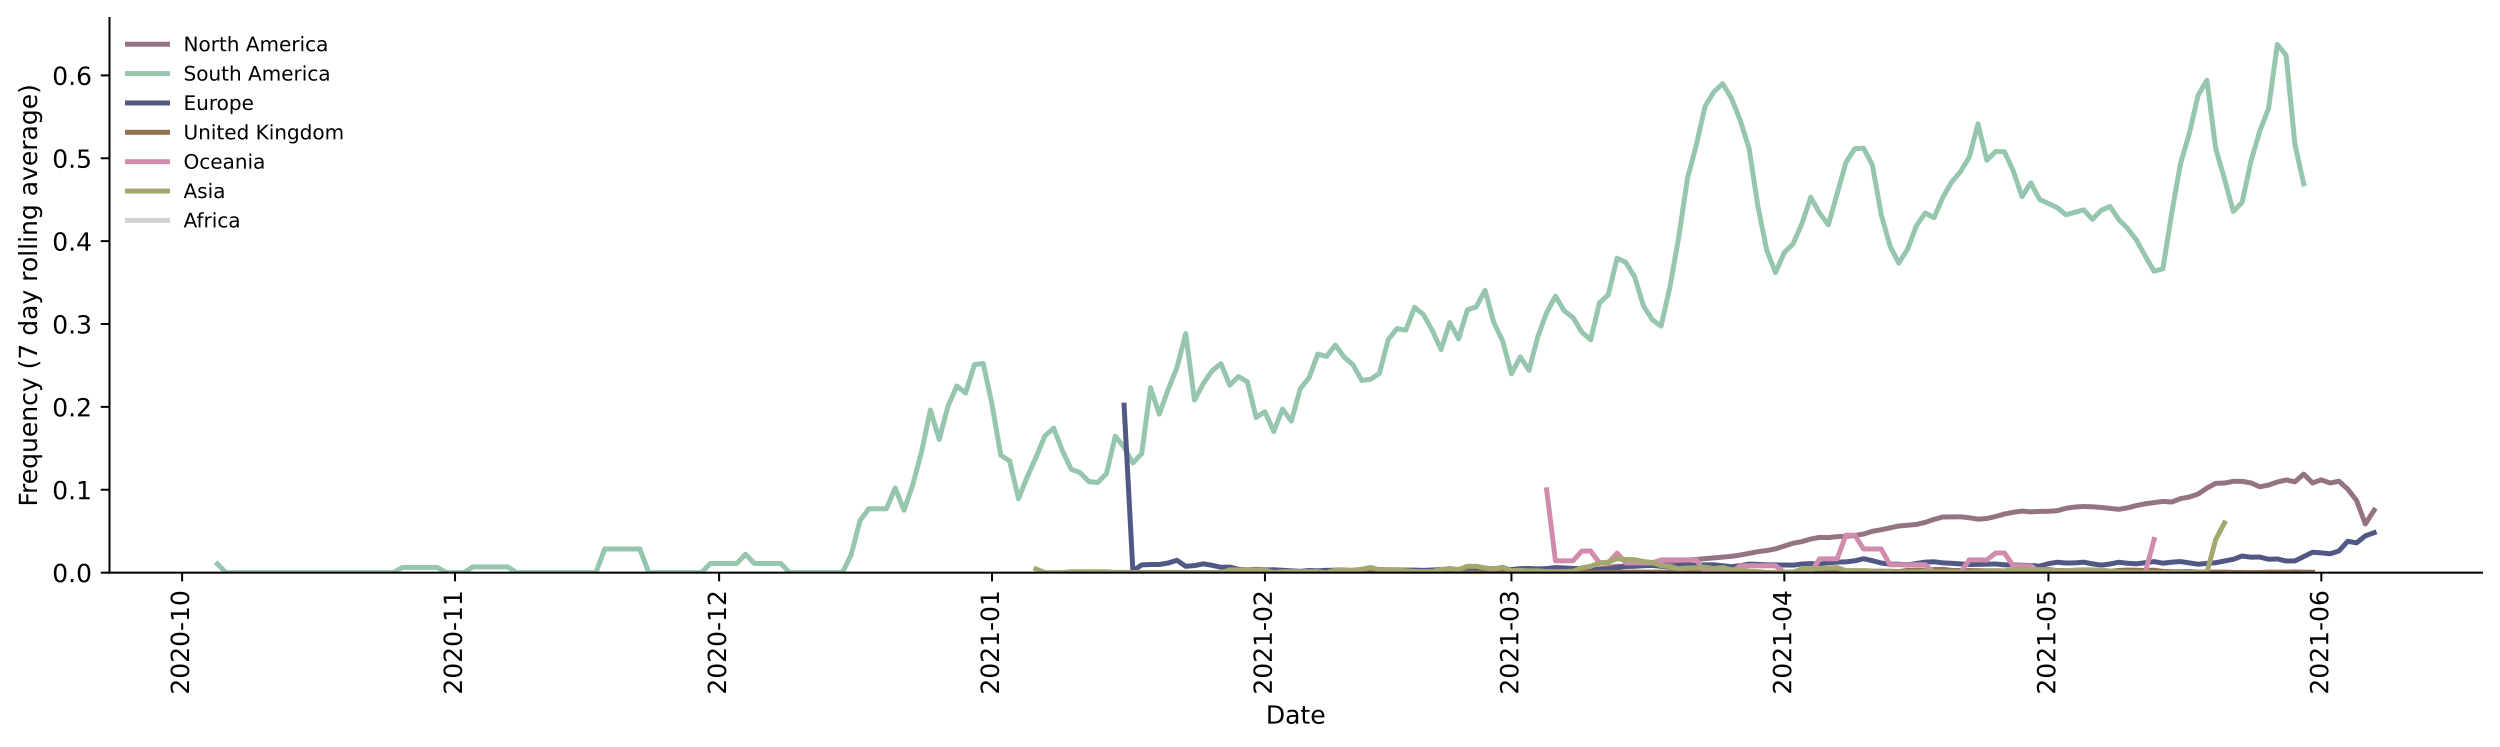 <?xml version="1.0" encoding="utf-8" standalone="no"?>
<!DOCTYPE svg PUBLIC "-//W3C//DTD SVG 1.1//EN"
  "http://www.w3.org/Graphics/SVG/1.1/DTD/svg11.dtd">
<!-- Created with matplotlib (https://matplotlib.org/) -->
<svg height="298.621pt" version="1.1" viewBox="0 0 999.581 298.621" width="999.581pt" xmlns="http://www.w3.org/2000/svg" xmlns:xlink="http://www.w3.org/1999/xlink">
 <defs>
  <style type="text/css">*{stroke-linecap:butt;stroke-linejoin:round;}</style>
 </defs>
 <g id="figure_1">
  <g id="patch_1">
   <path d="M 0 298.621 
L 999.581 298.621 
L 999.581 0 
L 0 0 
z
" style="fill:#ffffff;"/>
  </g>
  <g id="axes_1">
   <g id="patch_2">
    <path d="M 43.781 228.96 
L 992.381 228.96 
L 992.381 7.2 
L 43.781 7.2 
z
" style="fill:#ffffff;"/>
   </g>
   <g id="matplotlib.axis_1">
    <g id="xtick_1">
     <g id="line2d_1">
      <defs>
       <path d="M 0 0 
L 0 3.5 
" id="m4e854265f4" style="stroke:#000000;stroke-width:0.8;"/>
      </defs>
      <g>
       <use style="stroke:#000000;stroke-width:0.8;" x="72.82" xlink:href="#m4e854265f4" y="228.96"/>
      </g>
     </g>
     <g id="text_1">
      <!-- 2020-10 -->
      <g transform="translate(75.579 277.743)rotate(-90)scale(0.1 -0.1)">
       <defs>
        <path d="M 19.188 8.297 
L 53.609 8.297 
L 53.609 0 
L 7.328 0 
L 7.328 8.297 
Q 12.938 14.109 22.625 23.891 
Q 32.328 33.688 34.812 36.531 
Q 39.547 41.844 41.422 45.531 
Q 43.312 49.219 43.312 52.781 
Q 43.312 58.594 39.234 62.25 
Q 35.156 65.922 28.609 65.922 
Q 23.969 65.922 18.812 64.312 
Q 13.672 62.703 7.812 59.422 
L 7.812 69.391 
Q 13.766 71.781 18.938 73 
Q 24.125 74.219 28.422 74.219 
Q 39.75 74.219 46.484 68.547 
Q 53.219 62.891 53.219 53.422 
Q 53.219 48.922 51.531 44.891 
Q 49.859 40.875 45.406 35.406 
Q 44.188 33.984 37.641 27.219 
Q 31.109 20.453 19.188 8.297 
z
" id="DejaVuSans-50"/>
        <path d="M 31.781 66.406 
Q 24.172 66.406 20.328 58.906 
Q 16.5 51.422 16.5 36.375 
Q 16.5 21.391 20.328 13.891 
Q 24.172 6.391 31.781 6.391 
Q 39.453 6.391 43.281 13.891 
Q 47.125 21.391 47.125 36.375 
Q 47.125 51.422 43.281 58.906 
Q 39.453 66.406 31.781 66.406 
z
M 31.781 74.219 
Q 44.047 74.219 50.516 64.516 
Q 56.984 54.828 56.984 36.375 
Q 56.984 17.969 50.516 8.266 
Q 44.047 -1.422 31.781 -1.422 
Q 19.531 -1.422 13.062 8.266 
Q 6.594 17.969 6.594 36.375 
Q 6.594 54.828 13.062 64.516 
Q 19.531 74.219 31.781 74.219 
z
" id="DejaVuSans-48"/>
        <path d="M 4.891 31.391 
L 31.203 31.391 
L 31.203 23.391 
L 4.891 23.391 
z
" id="DejaVuSans-45"/>
        <path d="M 12.406 8.297 
L 28.516 8.297 
L 28.516 63.922 
L 10.984 60.406 
L 10.984 69.391 
L 28.422 72.906 
L 38.281 72.906 
L 38.281 8.297 
L 54.391 8.297 
L 54.391 0 
L 12.406 0 
z
" id="DejaVuSans-49"/>
       </defs>
       <use xlink:href="#DejaVuSans-50"/>
       <use x="63.623" xlink:href="#DejaVuSans-48"/>
       <use x="127.246" xlink:href="#DejaVuSans-50"/>
       <use x="190.869" xlink:href="#DejaVuSans-48"/>
       <use x="254.492" xlink:href="#DejaVuSans-45"/>
       <use x="290.576" xlink:href="#DejaVuSans-49"/>
       <use x="354.199" xlink:href="#DejaVuSans-48"/>
      </g>
     </g>
    </g>
    <g id="xtick_2">
     <g id="line2d_2">
      <g>
       <use style="stroke:#000000;stroke-width:0.8;" x="181.935" xlink:href="#m4e854265f4" y="228.96"/>
      </g>
     </g>
     <g id="text_2">
      <!-- 2020-11 -->
      <g transform="translate(184.695 277.743)rotate(-90)scale(0.1 -0.1)">
       <use xlink:href="#DejaVuSans-50"/>
       <use x="63.623" xlink:href="#DejaVuSans-48"/>
       <use x="127.246" xlink:href="#DejaVuSans-50"/>
       <use x="190.869" xlink:href="#DejaVuSans-48"/>
       <use x="254.492" xlink:href="#DejaVuSans-45"/>
       <use x="290.576" xlink:href="#DejaVuSans-49"/>
       <use x="354.199" xlink:href="#DejaVuSans-49"/>
      </g>
     </g>
    </g>
    <g id="xtick_3">
     <g id="line2d_3">
      <g>
       <use style="stroke:#000000;stroke-width:0.8;" x="287.531" xlink:href="#m4e854265f4" y="228.96"/>
      </g>
     </g>
     <g id="text_3">
      <!-- 2020-12 -->
      <g transform="translate(290.29 277.743)rotate(-90)scale(0.1 -0.1)">
       <use xlink:href="#DejaVuSans-50"/>
       <use x="63.623" xlink:href="#DejaVuSans-48"/>
       <use x="127.246" xlink:href="#DejaVuSans-50"/>
       <use x="190.869" xlink:href="#DejaVuSans-48"/>
       <use x="254.492" xlink:href="#DejaVuSans-45"/>
       <use x="290.576" xlink:href="#DejaVuSans-49"/>
       <use x="354.199" xlink:href="#DejaVuSans-50"/>
      </g>
     </g>
    </g>
    <g id="xtick_4">
     <g id="line2d_4">
      <g>
       <use style="stroke:#000000;stroke-width:0.8;" x="396.646" xlink:href="#m4e854265f4" y="228.96"/>
      </g>
     </g>
     <g id="text_4">
      <!-- 2021-01 -->
      <g transform="translate(399.406 277.743)rotate(-90)scale(0.1 -0.1)">
       <use xlink:href="#DejaVuSans-50"/>
       <use x="63.623" xlink:href="#DejaVuSans-48"/>
       <use x="127.246" xlink:href="#DejaVuSans-50"/>
       <use x="190.869" xlink:href="#DejaVuSans-49"/>
       <use x="254.492" xlink:href="#DejaVuSans-45"/>
       <use x="290.576" xlink:href="#DejaVuSans-48"/>
       <use x="354.199" xlink:href="#DejaVuSans-49"/>
      </g>
     </g>
    </g>
    <g id="xtick_5">
     <g id="line2d_5">
      <g>
       <use style="stroke:#000000;stroke-width:0.8;" x="505.762" xlink:href="#m4e854265f4" y="228.96"/>
      </g>
     </g>
     <g id="text_5">
      <!-- 2021-02 -->
      <g transform="translate(508.521 277.743)rotate(-90)scale(0.1 -0.1)">
       <use xlink:href="#DejaVuSans-50"/>
       <use x="63.623" xlink:href="#DejaVuSans-48"/>
       <use x="127.246" xlink:href="#DejaVuSans-50"/>
       <use x="190.869" xlink:href="#DejaVuSans-49"/>
       <use x="254.492" xlink:href="#DejaVuSans-45"/>
       <use x="290.576" xlink:href="#DejaVuSans-48"/>
       <use x="354.199" xlink:href="#DejaVuSans-50"/>
      </g>
     </g>
    </g>
    <g id="xtick_6">
     <g id="line2d_6">
      <g>
       <use style="stroke:#000000;stroke-width:0.8;" x="604.318" xlink:href="#m4e854265f4" y="228.96"/>
      </g>
     </g>
     <g id="text_6">
      <!-- 2021-03 -->
      <g transform="translate(607.077 277.743)rotate(-90)scale(0.1 -0.1)">
       <defs>
        <path d="M 40.578 39.312 
Q 47.656 37.797 51.625 33 
Q 55.609 28.219 55.609 21.188 
Q 55.609 10.406 48.188 4.484 
Q 40.766 -1.422 27.094 -1.422 
Q 22.516 -1.422 17.656 -0.516 
Q 12.797 0.391 7.625 2.203 
L 7.625 11.719 
Q 11.719 9.328 16.594 8.109 
Q 21.484 6.891 26.812 6.891 
Q 36.078 6.891 40.938 10.547 
Q 45.797 14.203 45.797 21.188 
Q 45.797 27.641 41.281 31.266 
Q 36.766 34.906 28.719 34.906 
L 20.219 34.906 
L 20.219 43.016 
L 29.109 43.016 
Q 36.375 43.016 40.234 45.922 
Q 44.094 48.828 44.094 54.297 
Q 44.094 59.906 40.109 62.906 
Q 36.141 65.922 28.719 65.922 
Q 24.656 65.922 20.016 65.031 
Q 15.375 64.156 9.812 62.312 
L 9.812 71.094 
Q 15.438 72.656 20.344 73.438 
Q 25.25 74.219 29.594 74.219 
Q 40.828 74.219 47.359 69.109 
Q 53.906 64.016 53.906 55.328 
Q 53.906 49.266 50.438 45.094 
Q 46.969 40.922 40.578 39.312 
z
" id="DejaVuSans-51"/>
       </defs>
       <use xlink:href="#DejaVuSans-50"/>
       <use x="63.623" xlink:href="#DejaVuSans-48"/>
       <use x="127.246" xlink:href="#DejaVuSans-50"/>
       <use x="190.869" xlink:href="#DejaVuSans-49"/>
       <use x="254.492" xlink:href="#DejaVuSans-45"/>
       <use x="290.576" xlink:href="#DejaVuSans-48"/>
       <use x="354.199" xlink:href="#DejaVuSans-51"/>
      </g>
     </g>
    </g>
    <g id="xtick_7">
     <g id="line2d_7">
      <g>
       <use style="stroke:#000000;stroke-width:0.8;" x="713.433" xlink:href="#m4e854265f4" y="228.96"/>
      </g>
     </g>
     <g id="text_7">
      <!-- 2021-04 -->
      <g transform="translate(716.192 277.743)rotate(-90)scale(0.1 -0.1)">
       <defs>
        <path d="M 37.797 64.312 
L 12.891 25.391 
L 37.797 25.391 
z
M 35.203 72.906 
L 47.609 72.906 
L 47.609 25.391 
L 58.016 25.391 
L 58.016 17.188 
L 47.609 17.188 
L 47.609 0 
L 37.797 0 
L 37.797 17.188 
L 4.891 17.188 
L 4.891 26.703 
z
" id="DejaVuSans-52"/>
       </defs>
       <use xlink:href="#DejaVuSans-50"/>
       <use x="63.623" xlink:href="#DejaVuSans-48"/>
       <use x="127.246" xlink:href="#DejaVuSans-50"/>
       <use x="190.869" xlink:href="#DejaVuSans-49"/>
       <use x="254.492" xlink:href="#DejaVuSans-45"/>
       <use x="290.576" xlink:href="#DejaVuSans-48"/>
       <use x="354.199" xlink:href="#DejaVuSans-52"/>
      </g>
     </g>
    </g>
    <g id="xtick_8">
     <g id="line2d_8">
      <g>
       <use style="stroke:#000000;stroke-width:0.8;" x="819.029" xlink:href="#m4e854265f4" y="228.96"/>
      </g>
     </g>
     <g id="text_8">
      <!-- 2021-05 -->
      <g transform="translate(821.788 277.743)rotate(-90)scale(0.1 -0.1)">
       <defs>
        <path d="M 10.797 72.906 
L 49.516 72.906 
L 49.516 64.594 
L 19.828 64.594 
L 19.828 46.734 
Q 21.969 47.469 24.109 47.828 
Q 26.266 48.188 28.422 48.188 
Q 40.625 48.188 47.75 41.5 
Q 54.891 34.812 54.891 23.391 
Q 54.891 11.625 47.562 5.094 
Q 40.234 -1.422 26.906 -1.422 
Q 22.312 -1.422 17.547 -0.641 
Q 12.797 0.141 7.719 1.703 
L 7.719 11.625 
Q 12.109 9.234 16.797 8.062 
Q 21.484 6.891 26.703 6.891 
Q 35.156 6.891 40.078 11.328 
Q 45.016 15.766 45.016 23.391 
Q 45.016 31 40.078 35.438 
Q 35.156 39.891 26.703 39.891 
Q 22.75 39.891 18.812 39.016 
Q 14.891 38.141 10.797 36.281 
z
" id="DejaVuSans-53"/>
       </defs>
       <use xlink:href="#DejaVuSans-50"/>
       <use x="63.623" xlink:href="#DejaVuSans-48"/>
       <use x="127.246" xlink:href="#DejaVuSans-50"/>
       <use x="190.869" xlink:href="#DejaVuSans-49"/>
       <use x="254.492" xlink:href="#DejaVuSans-45"/>
       <use x="290.576" xlink:href="#DejaVuSans-48"/>
       <use x="354.199" xlink:href="#DejaVuSans-53"/>
      </g>
     </g>
    </g>
    <g id="xtick_9">
     <g id="line2d_9">
      <g>
       <use style="stroke:#000000;stroke-width:0.8;" x="928.144" xlink:href="#m4e854265f4" y="228.96"/>
      </g>
     </g>
     <g id="text_9">
      <!-- 2021-06 -->
      <g transform="translate(930.903 277.743)rotate(-90)scale(0.1 -0.1)">
       <defs>
        <path d="M 33.016 40.375 
Q 26.375 40.375 22.484 35.828 
Q 18.609 31.297 18.609 23.391 
Q 18.609 15.531 22.484 10.953 
Q 26.375 6.391 33.016 6.391 
Q 39.656 6.391 43.531 10.953 
Q 47.406 15.531 47.406 23.391 
Q 47.406 31.297 43.531 35.828 
Q 39.656 40.375 33.016 40.375 
z
M 52.594 71.297 
L 52.594 62.312 
Q 48.875 64.062 45.094 64.984 
Q 41.312 65.922 37.594 65.922 
Q 27.828 65.922 22.672 59.328 
Q 17.531 52.734 16.797 39.406 
Q 19.672 43.656 24.016 45.922 
Q 28.375 48.188 33.594 48.188 
Q 44.578 48.188 50.953 41.516 
Q 57.328 34.859 57.328 23.391 
Q 57.328 12.156 50.688 5.359 
Q 44.047 -1.422 33.016 -1.422 
Q 20.359 -1.422 13.672 8.266 
Q 6.984 17.969 6.984 36.375 
Q 6.984 53.656 15.188 63.938 
Q 23.391 74.219 37.203 74.219 
Q 40.922 74.219 44.703 73.484 
Q 48.484 72.75 52.594 71.297 
z
" id="DejaVuSans-54"/>
       </defs>
       <use xlink:href="#DejaVuSans-50"/>
       <use x="63.623" xlink:href="#DejaVuSans-48"/>
       <use x="127.246" xlink:href="#DejaVuSans-50"/>
       <use x="190.869" xlink:href="#DejaVuSans-49"/>
       <use x="254.492" xlink:href="#DejaVuSans-45"/>
       <use x="290.576" xlink:href="#DejaVuSans-48"/>
       <use x="354.199" xlink:href="#DejaVuSans-54"/>
      </g>
     </g>
    </g>
    <g id="text_10">
     <!-- Date -->
     <g transform="translate(506.13 289.341)scale(0.1 -0.1)">
      <defs>
       <path d="M 19.672 64.797 
L 19.672 8.109 
L 31.594 8.109 
Q 46.688 8.109 53.688 14.938 
Q 60.688 21.781 60.688 36.531 
Q 60.688 51.172 53.688 57.984 
Q 46.688 64.797 31.594 64.797 
z
M 9.812 72.906 
L 30.078 72.906 
Q 51.266 72.906 61.172 64.094 
Q 71.094 55.281 71.094 36.531 
Q 71.094 17.672 61.125 8.828 
Q 51.172 0 30.078 0 
L 9.812 0 
z
" id="DejaVuSans-68"/>
       <path d="M 34.281 27.484 
Q 23.391 27.484 19.188 25 
Q 14.984 22.516 14.984 16.5 
Q 14.984 11.719 18.141 8.906 
Q 21.297 6.109 26.703 6.109 
Q 34.188 6.109 38.703 11.406 
Q 43.219 16.703 43.219 25.484 
L 43.219 27.484 
z
M 52.203 31.203 
L 52.203 0 
L 43.219 0 
L 43.219 8.297 
Q 40.141 3.328 35.547 0.953 
Q 30.953 -1.422 24.312 -1.422 
Q 15.922 -1.422 10.953 3.297 
Q 6 8.016 6 15.922 
Q 6 25.141 12.172 29.828 
Q 18.359 34.516 30.609 34.516 
L 43.219 34.516 
L 43.219 35.406 
Q 43.219 41.609 39.141 45 
Q 35.062 48.391 27.688 48.391 
Q 23 48.391 18.547 47.266 
Q 14.109 46.141 10.016 43.891 
L 10.016 52.203 
Q 14.938 54.109 19.578 55.047 
Q 24.219 56 28.609 56 
Q 40.484 56 46.344 49.844 
Q 52.203 43.703 52.203 31.203 
z
" id="DejaVuSans-97"/>
       <path d="M 18.312 70.219 
L 18.312 54.688 
L 36.812 54.688 
L 36.812 47.703 
L 18.312 47.703 
L 18.312 18.016 
Q 18.312 11.328 20.141 9.422 
Q 21.969 7.516 27.594 7.516 
L 36.812 7.516 
L 36.812 0 
L 27.594 0 
Q 17.188 0 13.234 3.875 
Q 9.281 7.766 9.281 18.016 
L 9.281 47.703 
L 2.688 47.703 
L 2.688 54.688 
L 9.281 54.688 
L 9.281 70.219 
z
" id="DejaVuSans-116"/>
       <path d="M 56.203 29.594 
L 56.203 25.203 
L 14.891 25.203 
Q 15.484 15.922 20.484 11.062 
Q 25.484 6.203 34.422 6.203 
Q 39.594 6.203 44.453 7.469 
Q 49.312 8.734 54.109 11.281 
L 54.109 2.781 
Q 49.266 0.734 44.188 -0.344 
Q 39.109 -1.422 33.891 -1.422 
Q 20.797 -1.422 13.156 6.188 
Q 5.516 13.812 5.516 26.812 
Q 5.516 40.234 12.766 48.109 
Q 20.016 56 32.328 56 
Q 43.359 56 49.781 48.891 
Q 56.203 41.797 56.203 29.594 
z
M 47.219 32.234 
Q 47.125 39.594 43.094 43.984 
Q 39.062 48.391 32.422 48.391 
Q 24.906 48.391 20.391 44.141 
Q 15.875 39.891 15.188 32.172 
z
" id="DejaVuSans-101"/>
      </defs>
      <use xlink:href="#DejaVuSans-68"/>
      <use x="77.002" xlink:href="#DejaVuSans-97"/>
      <use x="138.281" xlink:href="#DejaVuSans-116"/>
      <use x="177.49" xlink:href="#DejaVuSans-101"/>
     </g>
    </g>
   </g>
   <g id="matplotlib.axis_2">
    <g id="ytick_1">
     <g id="line2d_10">
      <defs>
       <path d="M 0 0 
L -3.5 0 
" id="m1d1f143ae7" style="stroke:#000000;stroke-width:0.8;"/>
      </defs>
      <g>
       <use style="stroke:#000000;stroke-width:0.8;" x="43.781" xlink:href="#m1d1f143ae7" y="228.96"/>
      </g>
     </g>
     <g id="text_11">
      <!-- 0.0 -->
      <g transform="translate(20.878 232.759)scale(0.1 -0.1)">
       <defs>
        <path d="M 10.688 12.406 
L 21 12.406 
L 21 0 
L 10.688 0 
z
" id="DejaVuSans-46"/>
       </defs>
       <use xlink:href="#DejaVuSans-48"/>
       <use x="63.623" xlink:href="#DejaVuSans-46"/>
       <use x="95.41" xlink:href="#DejaVuSans-48"/>
      </g>
     </g>
    </g>
    <g id="ytick_2">
     <g id="line2d_11">
      <g>
       <use style="stroke:#000000;stroke-width:0.8;" x="43.781" xlink:href="#m1d1f143ae7" y="195.824"/>
      </g>
     </g>
     <g id="text_12">
      <!-- 0.1 -->
      <g transform="translate(20.878 199.623)scale(0.1 -0.1)">
       <use xlink:href="#DejaVuSans-48"/>
       <use x="63.623" xlink:href="#DejaVuSans-46"/>
       <use x="95.41" xlink:href="#DejaVuSans-49"/>
      </g>
     </g>
    </g>
    <g id="ytick_3">
     <g id="line2d_12">
      <g>
       <use style="stroke:#000000;stroke-width:0.8;" x="43.781" xlink:href="#m1d1f143ae7" y="162.687"/>
      </g>
     </g>
     <g id="text_13">
      <!-- 0.2 -->
      <g transform="translate(20.878 166.487)scale(0.1 -0.1)">
       <use xlink:href="#DejaVuSans-48"/>
       <use x="63.623" xlink:href="#DejaVuSans-46"/>
       <use x="95.41" xlink:href="#DejaVuSans-50"/>
      </g>
     </g>
    </g>
    <g id="ytick_4">
     <g id="line2d_13">
      <g>
       <use style="stroke:#000000;stroke-width:0.8;" x="43.781" xlink:href="#m1d1f143ae7" y="129.551"/>
      </g>
     </g>
     <g id="text_14">
      <!-- 0.3 -->
      <g transform="translate(20.878 133.35)scale(0.1 -0.1)">
       <use xlink:href="#DejaVuSans-48"/>
       <use x="63.623" xlink:href="#DejaVuSans-46"/>
       <use x="95.41" xlink:href="#DejaVuSans-51"/>
      </g>
     </g>
    </g>
    <g id="ytick_5">
     <g id="line2d_14">
      <g>
       <use style="stroke:#000000;stroke-width:0.8;" x="43.781" xlink:href="#m1d1f143ae7" y="96.415"/>
      </g>
     </g>
     <g id="text_15">
      <!-- 0.4 -->
      <g transform="translate(20.878 100.214)scale(0.1 -0.1)">
       <use xlink:href="#DejaVuSans-48"/>
       <use x="63.623" xlink:href="#DejaVuSans-46"/>
       <use x="95.41" xlink:href="#DejaVuSans-52"/>
      </g>
     </g>
    </g>
    <g id="ytick_6">
     <g id="line2d_15">
      <g>
       <use style="stroke:#000000;stroke-width:0.8;" x="43.781" xlink:href="#m1d1f143ae7" y="63.279"/>
      </g>
     </g>
     <g id="text_16">
      <!-- 0.5 -->
      <g transform="translate(20.878 67.078)scale(0.1 -0.1)">
       <use xlink:href="#DejaVuSans-48"/>
       <use x="63.623" xlink:href="#DejaVuSans-46"/>
       <use x="95.41" xlink:href="#DejaVuSans-53"/>
      </g>
     </g>
    </g>
    <g id="ytick_7">
     <g id="line2d_16">
      <g>
       <use style="stroke:#000000;stroke-width:0.8;" x="43.781" xlink:href="#m1d1f143ae7" y="30.142"/>
      </g>
     </g>
     <g id="text_17">
      <!-- 0.6 -->
      <g transform="translate(20.878 33.942)scale(0.1 -0.1)">
       <use xlink:href="#DejaVuSans-48"/>
       <use x="63.623" xlink:href="#DejaVuSans-46"/>
       <use x="95.41" xlink:href="#DejaVuSans-54"/>
      </g>
     </g>
    </g>
    <g id="text_18">
     <!-- Frequency (7 day rolling average) -->
     <g transform="translate(14.798 202.529)rotate(-90)scale(0.1 -0.1)">
      <defs>
       <path d="M 9.812 72.906 
L 51.703 72.906 
L 51.703 64.594 
L 19.672 64.594 
L 19.672 43.109 
L 48.578 43.109 
L 48.578 34.812 
L 19.672 34.812 
L 19.672 0 
L 9.812 0 
z
" id="DejaVuSans-70"/>
       <path d="M 41.109 46.297 
Q 39.594 47.172 37.812 47.578 
Q 36.031 48 33.891 48 
Q 26.266 48 22.188 43.047 
Q 18.109 38.094 18.109 28.812 
L 18.109 0 
L 9.078 0 
L 9.078 54.688 
L 18.109 54.688 
L 18.109 46.188 
Q 20.953 51.172 25.484 53.578 
Q 30.031 56 36.531 56 
Q 37.453 56 38.578 55.875 
Q 39.703 55.766 41.062 55.516 
z
" id="DejaVuSans-114"/>
       <path d="M 14.797 27.297 
Q 14.797 17.391 18.875 11.75 
Q 22.953 6.109 30.078 6.109 
Q 37.203 6.109 41.297 11.75 
Q 45.406 17.391 45.406 27.297 
Q 45.406 37.203 41.297 42.844 
Q 37.203 48.484 30.078 48.484 
Q 22.953 48.484 18.875 42.844 
Q 14.797 37.203 14.797 27.297 
z
M 45.406 8.203 
Q 42.578 3.328 38.25 0.953 
Q 33.938 -1.422 27.875 -1.422 
Q 17.969 -1.422 11.734 6.484 
Q 5.516 14.406 5.516 27.297 
Q 5.516 40.188 11.734 48.094 
Q 17.969 56 27.875 56 
Q 33.938 56 38.25 53.625 
Q 42.578 51.266 45.406 46.391 
L 45.406 54.688 
L 54.391 54.688 
L 54.391 -20.797 
L 45.406 -20.797 
z
" id="DejaVuSans-113"/>
       <path d="M 8.5 21.578 
L 8.5 54.688 
L 17.484 54.688 
L 17.484 21.922 
Q 17.484 14.156 20.5 10.266 
Q 23.531 6.391 29.594 6.391 
Q 36.859 6.391 41.078 11.031 
Q 45.312 15.672 45.312 23.688 
L 45.312 54.688 
L 54.297 54.688 
L 54.297 0 
L 45.312 0 
L 45.312 8.406 
Q 42.047 3.422 37.719 1 
Q 33.406 -1.422 27.688 -1.422 
Q 18.266 -1.422 13.375 4.438 
Q 8.5 10.297 8.5 21.578 
z
M 31.109 56 
z
" id="DejaVuSans-117"/>
       <path d="M 54.891 33.016 
L 54.891 0 
L 45.906 0 
L 45.906 32.719 
Q 45.906 40.484 42.875 44.328 
Q 39.844 48.188 33.797 48.188 
Q 26.516 48.188 22.312 43.547 
Q 18.109 38.922 18.109 30.906 
L 18.109 0 
L 9.078 0 
L 9.078 54.688 
L 18.109 54.688 
L 18.109 46.188 
Q 21.344 51.125 25.703 53.562 
Q 30.078 56 35.797 56 
Q 45.219 56 50.047 50.172 
Q 54.891 44.344 54.891 33.016 
z
" id="DejaVuSans-110"/>
       <path d="M 48.781 52.594 
L 48.781 44.188 
Q 44.969 46.297 41.141 47.344 
Q 37.312 48.391 33.406 48.391 
Q 24.656 48.391 19.812 42.844 
Q 14.984 37.312 14.984 27.297 
Q 14.984 17.281 19.812 11.734 
Q 24.656 6.203 33.406 6.203 
Q 37.312 6.203 41.141 7.25 
Q 44.969 8.297 48.781 10.406 
L 48.781 2.094 
Q 45.016 0.344 40.984 -0.531 
Q 36.969 -1.422 32.422 -1.422 
Q 20.062 -1.422 12.781 6.344 
Q 5.516 14.109 5.516 27.297 
Q 5.516 40.672 12.859 48.328 
Q 20.219 56 33.016 56 
Q 37.156 56 41.109 55.141 
Q 45.062 54.297 48.781 52.594 
z
" id="DejaVuSans-99"/>
       <path d="M 32.172 -5.078 
Q 28.375 -14.844 24.75 -17.812 
Q 21.141 -20.797 15.094 -20.797 
L 7.906 -20.797 
L 7.906 -13.281 
L 13.188 -13.281 
Q 16.891 -13.281 18.938 -11.516 
Q 21 -9.766 23.484 -3.219 
L 25.094 0.875 
L 2.984 54.688 
L 12.5 54.688 
L 29.594 11.922 
L 46.688 54.688 
L 56.203 54.688 
z
" id="DejaVuSans-121"/>
       <path id="DejaVuSans-32"/>
       <path d="M 31 75.875 
Q 24.469 64.656 21.281 53.656 
Q 18.109 42.672 18.109 31.391 
Q 18.109 20.125 21.312 9.062 
Q 24.516 -2 31 -13.188 
L 23.188 -13.188 
Q 15.875 -1.703 12.234 9.375 
Q 8.594 20.453 8.594 31.391 
Q 8.594 42.281 12.203 53.312 
Q 15.828 64.359 23.188 75.875 
z
" id="DejaVuSans-40"/>
       <path d="M 8.203 72.906 
L 55.078 72.906 
L 55.078 68.703 
L 28.609 0 
L 18.312 0 
L 43.219 64.594 
L 8.203 64.594 
z
" id="DejaVuSans-55"/>
       <path d="M 45.406 46.391 
L 45.406 75.984 
L 54.391 75.984 
L 54.391 0 
L 45.406 0 
L 45.406 8.203 
Q 42.578 3.328 38.25 0.953 
Q 33.938 -1.422 27.875 -1.422 
Q 17.969 -1.422 11.734 6.484 
Q 5.516 14.406 5.516 27.297 
Q 5.516 40.188 11.734 48.094 
Q 17.969 56 27.875 56 
Q 33.938 56 38.25 53.625 
Q 42.578 51.266 45.406 46.391 
z
M 14.797 27.297 
Q 14.797 17.391 18.875 11.75 
Q 22.953 6.109 30.078 6.109 
Q 37.203 6.109 41.297 11.75 
Q 45.406 17.391 45.406 27.297 
Q 45.406 37.203 41.297 42.844 
Q 37.203 48.484 30.078 48.484 
Q 22.953 48.484 18.875 42.844 
Q 14.797 37.203 14.797 27.297 
z
" id="DejaVuSans-100"/>
       <path d="M 30.609 48.391 
Q 23.391 48.391 19.188 42.75 
Q 14.984 37.109 14.984 27.297 
Q 14.984 17.484 19.156 11.844 
Q 23.344 6.203 30.609 6.203 
Q 37.797 6.203 41.984 11.859 
Q 46.188 17.531 46.188 27.297 
Q 46.188 37.016 41.984 42.703 
Q 37.797 48.391 30.609 48.391 
z
M 30.609 56 
Q 42.328 56 49.016 48.375 
Q 55.719 40.766 55.719 27.297 
Q 55.719 13.875 49.016 6.219 
Q 42.328 -1.422 30.609 -1.422 
Q 18.844 -1.422 12.172 6.219 
Q 5.516 13.875 5.516 27.297 
Q 5.516 40.766 12.172 48.375 
Q 18.844 56 30.609 56 
z
" id="DejaVuSans-111"/>
       <path d="M 9.422 75.984 
L 18.406 75.984 
L 18.406 0 
L 9.422 0 
z
" id="DejaVuSans-108"/>
       <path d="M 9.422 54.688 
L 18.406 54.688 
L 18.406 0 
L 9.422 0 
z
M 9.422 75.984 
L 18.406 75.984 
L 18.406 64.594 
L 9.422 64.594 
z
" id="DejaVuSans-105"/>
       <path d="M 45.406 27.984 
Q 45.406 37.75 41.375 43.109 
Q 37.359 48.484 30.078 48.484 
Q 22.859 48.484 18.828 43.109 
Q 14.797 37.75 14.797 27.984 
Q 14.797 18.266 18.828 12.891 
Q 22.859 7.516 30.078 7.516 
Q 37.359 7.516 41.375 12.891 
Q 45.406 18.266 45.406 27.984 
z
M 54.391 6.781 
Q 54.391 -7.172 48.188 -13.984 
Q 42 -20.797 29.203 -20.797 
Q 24.469 -20.797 20.266 -20.094 
Q 16.062 -19.391 12.109 -17.922 
L 12.109 -9.188 
Q 16.062 -11.328 19.922 -12.344 
Q 23.781 -13.375 27.781 -13.375 
Q 36.625 -13.375 41.016 -8.766 
Q 45.406 -4.156 45.406 5.172 
L 45.406 9.625 
Q 42.625 4.781 38.281 2.391 
Q 33.938 0 27.875 0 
Q 17.828 0 11.672 7.656 
Q 5.516 15.328 5.516 27.984 
Q 5.516 40.672 11.672 48.328 
Q 17.828 56 27.875 56 
Q 33.938 56 38.281 53.609 
Q 42.625 51.219 45.406 46.391 
L 45.406 54.688 
L 54.391 54.688 
z
" id="DejaVuSans-103"/>
       <path d="M 2.984 54.688 
L 12.5 54.688 
L 29.594 8.797 
L 46.688 54.688 
L 56.203 54.688 
L 35.688 0 
L 23.484 0 
z
" id="DejaVuSans-118"/>
       <path d="M 8.016 75.875 
L 15.828 75.875 
Q 23.141 64.359 26.781 53.312 
Q 30.422 42.281 30.422 31.391 
Q 30.422 20.453 26.781 9.375 
Q 23.141 -1.703 15.828 -13.188 
L 8.016 -13.188 
Q 14.5 -2 17.703 9.062 
Q 20.906 20.125 20.906 31.391 
Q 20.906 42.672 17.703 53.656 
Q 14.5 64.656 8.016 75.875 
z
" id="DejaVuSans-41"/>
      </defs>
      <use xlink:href="#DejaVuSans-70"/>
      <use x="50.27" xlink:href="#DejaVuSans-114"/>
      <use x="89.133" xlink:href="#DejaVuSans-101"/>
      <use x="150.656" xlink:href="#DejaVuSans-113"/>
      <use x="214.133" xlink:href="#DejaVuSans-117"/>
      <use x="277.512" xlink:href="#DejaVuSans-101"/>
      <use x="339.035" xlink:href="#DejaVuSans-110"/>
      <use x="402.414" xlink:href="#DejaVuSans-99"/>
      <use x="457.395" xlink:href="#DejaVuSans-121"/>
      <use x="516.574" xlink:href="#DejaVuSans-32"/>
      <use x="548.361" xlink:href="#DejaVuSans-40"/>
      <use x="587.375" xlink:href="#DejaVuSans-55"/>
      <use x="650.998" xlink:href="#DejaVuSans-32"/>
      <use x="682.785" xlink:href="#DejaVuSans-100"/>
      <use x="746.262" xlink:href="#DejaVuSans-97"/>
      <use x="807.541" xlink:href="#DejaVuSans-121"/>
      <use x="866.721" xlink:href="#DejaVuSans-32"/>
      <use x="898.508" xlink:href="#DejaVuSans-114"/>
      <use x="937.371" xlink:href="#DejaVuSans-111"/>
      <use x="998.553" xlink:href="#DejaVuSans-108"/>
      <use x="1026.336" xlink:href="#DejaVuSans-108"/>
      <use x="1054.119" xlink:href="#DejaVuSans-105"/>
      <use x="1081.902" xlink:href="#DejaVuSans-110"/>
      <use x="1145.281" xlink:href="#DejaVuSans-103"/>
      <use x="1208.758" xlink:href="#DejaVuSans-32"/>
      <use x="1240.545" xlink:href="#DejaVuSans-97"/>
      <use x="1301.824" xlink:href="#DejaVuSans-118"/>
      <use x="1361.004" xlink:href="#DejaVuSans-101"/>
      <use x="1422.527" xlink:href="#DejaVuSans-114"/>
      <use x="1463.641" xlink:href="#DejaVuSans-97"/>
      <use x="1524.92" xlink:href="#DejaVuSans-103"/>
      <use x="1588.396" xlink:href="#DejaVuSans-101"/>
      <use x="1649.92" xlink:href="#DejaVuSans-41"/>
     </g>
    </g>
   </g>
   <g id="line2d_17">
    <path clip-path="url(#p20319f2158)" d="M 438.885 228.851 
L 456.484 228.869 
L 474.083 228.886 
L 484.643 228.96 
L 502.242 228.902 
L 516.321 228.932 
L 540.96 228.72 
L 548 228.827 
L 562.079 228.686 
L 576.159 228.703 
L 590.238 228.402 
L 593.758 228.348 
L 600.798 228.454 
L 604.318 228.472 
L 611.357 227.944 
L 621.917 227.469 
L 625.437 227.68 
L 628.957 227.715 
L 632.476 227.434 
L 635.996 227.53 
L 639.516 227.434 
L 646.556 226.387 
L 650.076 226.484 
L 657.115 225.709 
L 660.635 225.951 
L 664.155 225.984 
L 667.675 225.318 
L 671.195 224.826 
L 674.715 224.173 
L 678.234 223.683 
L 692.314 222.432 
L 695.834 221.908 
L 702.873 220.584 
L 706.393 220.119 
L 709.913 219.453 
L 716.953 217.199 
L 720.473 216.547 
L 723.993 215.525 
L 727.512 214.862 
L 731.032 214.94 
L 734.552 214.563 
L 738.072 214.432 
L 741.592 214.116 
L 745.112 213.518 
L 748.632 212.426 
L 752.151 211.822 
L 759.191 210.298 
L 766.231 209.709 
L 769.751 208.865 
L 773.27 207.659 
L 776.79 206.713 
L 783.83 206.639 
L 787.35 207.003 
L 790.87 207.581 
L 794.39 207.312 
L 797.909 206.509 
L 801.429 205.501 
L 804.949 204.837 
L 808.469 204.347 
L 811.989 204.668 
L 815.509 204.464 
L 819.029 204.421 
L 822.548 204.206 
L 826.068 203.232 
L 829.588 202.724 
L 833.108 202.515 
L 836.628 202.631 
L 840.148 202.9 
L 847.187 203.644 
L 850.707 203.036 
L 854.227 202.124 
L 857.747 201.422 
L 864.787 200.477 
L 868.306 200.724 
L 871.826 199.369 
L 875.346 198.728 
L 878.866 197.524 
L 882.386 195.183 
L 885.906 193.252 
L 889.426 193.132 
L 892.945 192.449 
L 896.465 192.455 
L 899.985 193.07 
L 903.505 194.622 
L 907.025 193.954 
L 910.545 192.728 
L 914.065 191.906 
L 917.584 192.615 
L 921.104 189.575 
L 924.624 193.102 
L 928.144 191.833 
L 931.664 193.136 
L 935.184 192.408 
L 938.704 195.566 
L 942.223 200.085 
L 945.743 209.514 
L 949.263 203.983 
L 949.263 203.983 
" style="fill:none;stroke:#947383;stroke-linecap:square;stroke-width:2;"/>
   </g>
   <g id="line2d_18">
    <path clip-path="url(#p20319f2158)" d="M 86.899 225.472 
L 90.419 228.96 
L 157.296 228.96 
L 160.816 226.889 
L 174.896 226.889 
L 178.416 228.96 
L 185.455 228.96 
L 188.975 226.675 
L 203.055 226.675 
L 206.574 228.96 
L 238.253 228.96 
L 241.773 219.492 
L 255.852 219.492 
L 259.372 228.96 
L 280.491 228.96 
L 284.011 225.278 
L 294.571 225.278 
L 298.091 221.596 
L 301.61 225.278 
L 312.17 225.278 
L 315.69 228.96 
L 336.809 228.96 
L 340.329 221.795 
L 343.849 208.151 
L 347.368 203.417 
L 354.408 203.417 
L 357.928 195.118 
L 361.448 204.029 
L 364.968 193.758 
L 368.488 180.503 
L 372.007 163.935 
L 375.527 175.717 
L 379.047 162.376 
L 382.567 154.33 
L 386.087 157.12 
L 389.607 145.784 
L 393.127 145.324 
L 396.646 161.782 
L 400.166 182.072 
L 403.686 184.252 
L 407.206 199.411 
L 410.726 190.643 
L 414.246 182.792 
L 417.765 174.3 
L 421.285 171.193 
L 424.805 180.256 
L 428.325 187.644 
L 431.845 188.954 
L 435.365 192.561 
L 438.885 192.907 
L 442.404 189.385 
L 445.924 174.395 
L 449.444 178.8 
L 452.964 185.121 
L 456.484 181.368 
L 460.004 155.016 
L 463.524 165.588 
L 467.043 155.783 
L 470.563 147 
L 474.083 133.396 
L 477.603 159.975 
L 481.123 153.348 
L 484.643 148.236 
L 488.163 145.379 
L 491.682 154.016 
L 495.202 150.577 
L 498.722 152.648 
L 502.242 166.899 
L 505.762 164.63 
L 509.282 172.561 
L 512.801 163.551 
L 516.321 168.383 
L 519.841 155.513 
L 523.361 151.111 
L 526.881 141.568 
L 530.401 142.498 
L 533.921 137.961 
L 537.44 142.775 
L 540.96 145.843 
L 544.48 152.106 
L 548 151.666 
L 551.52 149.299 
L 555.04 135.841 
L 558.56 131.396 
L 562.079 132.014 
L 565.599 122.867 
L 569.119 125.776 
L 572.639 132.006 
L 576.159 139.765 
L 579.679 128.983 
L 583.199 135.47 
L 586.718 123.883 
L 590.238 122.705 
L 593.758 116.078 
L 597.278 128.992 
L 600.798 136.293 
L 604.318 149.438 
L 607.837 142.704 
L 611.357 148.053 
L 614.877 134.555 
L 618.397 125.058 
L 621.917 118.404 
L 625.437 124.289 
L 628.957 126.975 
L 632.476 132.776 
L 635.996 135.856 
L 639.516 121.104 
L 643.036 117.883 
L 646.556 103.222 
L 650.076 104.93 
L 653.596 110.748 
L 657.115 122.339 
L 660.635 127.828 
L 664.155 130.383 
L 667.675 114.791 
L 671.195 94.97 
L 674.715 71.256 
L 678.234 57.994 
L 681.754 42.524 
L 685.274 36.705 
L 688.794 33.463 
L 692.314 39.33 
L 695.834 48.164 
L 699.354 59.453 
L 702.873 82.53 
L 706.393 99.986 
L 709.913 109.009 
L 713.433 100.945 
L 716.953 97.473 
L 720.473 89.399 
L 723.993 78.9 
L 727.512 85.155 
L 731.032 89.912 
L 738.072 64.909 
L 741.592 59.483 
L 745.112 59.24 
L 748.632 65.951 
L 752.151 85.7 
L 755.671 98.333 
L 759.191 105.201 
L 762.711 99.601 
L 766.231 90.285 
L 769.751 85.194 
L 773.27 87.045 
L 776.79 78.961 
L 780.31 72.785 
L 783.83 68.7 
L 787.35 62.877 
L 790.87 49.521 
L 794.39 64.078 
L 797.909 60.585 
L 801.429 60.63 
L 804.949 68.3 
L 808.469 78.587 
L 811.989 73.105 
L 815.509 79.74 
L 822.548 83.008 
L 826.068 85.892 
L 833.108 83.886 
L 836.628 87.7 
L 840.148 84.082 
L 843.668 82.574 
L 847.187 87.813 
L 850.707 91.371 
L 854.227 95.984 
L 857.747 102.374 
L 861.267 108.477 
L 864.787 107.437 
L 868.306 85.256 
L 871.826 65.457 
L 875.346 53.417 
L 878.866 38.101 
L 882.386 32.09 
L 885.906 59.371 
L 889.426 71.567 
L 892.945 84.517 
L 896.465 80.931 
L 899.985 64.526 
L 903.505 52.479 
L 907.025 43.404 
L 910.545 17.76 
L 914.065 22.082 
L 917.584 57.788 
L 921.104 73.481 
L 921.104 73.481 
" style="fill:none;stroke:#96c6ad;stroke-linecap:square;stroke-width:2;"/>
   </g>
   <g id="line2d_19">
    <path clip-path="url(#p20319f2158)" d="M 449.444 161.99 
L 452.964 228.262 
L 456.484 225.867 
L 460.004 225.704 
L 463.524 225.704 
L 467.043 225.112 
L 470.563 224.032 
L 474.083 226.427 
L 477.603 226.145 
L 481.123 225.436 
L 484.643 226.028 
L 488.163 226.812 
L 491.682 226.738 
L 495.202 227.612 
L 498.722 227.947 
L 502.242 227.634 
L 505.762 227.873 
L 509.282 227.815 
L 519.841 228.437 
L 523.361 228.095 
L 526.881 228.227 
L 530.401 228.038 
L 537.44 227.979 
L 540.96 228.163 
L 544.48 227.902 
L 548 227.998 
L 551.52 227.785 
L 555.04 227.944 
L 565.599 227.949 
L 569.119 228.065 
L 576.159 227.744 
L 579.679 227.806 
L 586.718 227.545 
L 593.758 227.708 
L 597.278 227.425 
L 600.798 227.475 
L 604.318 227.727 
L 607.837 227.371 
L 611.357 227.3 
L 614.877 227.474 
L 618.397 227.353 
L 621.917 226.923 
L 632.476 227.434 
L 635.996 227.496 
L 639.516 227.721 
L 643.036 227.642 
L 646.556 227.106 
L 650.076 226.41 
L 653.596 226.424 
L 657.115 226.177 
L 660.635 226.079 
L 667.675 226.796 
L 671.195 226.071 
L 674.715 225.816 
L 678.234 225.993 
L 681.754 225.832 
L 685.274 225.847 
L 692.314 226.569 
L 695.834 226.151 
L 699.354 225.526 
L 706.393 225.83 
L 716.953 225.955 
L 720.473 225.515 
L 723.993 225.339 
L 727.512 225.531 
L 731.032 225.001 
L 734.552 224.759 
L 738.072 224.638 
L 741.592 224.245 
L 745.112 223.382 
L 748.632 224.17 
L 752.151 225.097 
L 755.671 225.584 
L 759.191 225.593 
L 762.711 225.837 
L 769.751 224.763 
L 773.27 224.611 
L 776.79 225.051 
L 780.31 225.216 
L 787.35 225.733 
L 797.909 225.498 
L 801.429 225.837 
L 811.989 226.081 
L 815.509 226.357 
L 819.029 225.392 
L 822.548 224.804 
L 826.068 225.11 
L 829.588 225.058 
L 833.108 224.779 
L 836.628 225.448 
L 840.148 225.959 
L 843.668 225.507 
L 847.187 224.801 
L 850.707 225.228 
L 854.227 225.421 
L 861.267 224.537 
L 864.787 225.185 
L 868.306 224.773 
L 871.826 224.533 
L 878.866 225.592 
L 885.906 224.985 
L 892.945 223.631 
L 896.465 222.315 
L 899.985 222.785 
L 903.505 222.72 
L 907.025 223.61 
L 910.545 223.489 
L 914.065 224.297 
L 917.584 224.27 
L 924.624 220.819 
L 928.144 221.048 
L 931.664 221.421 
L 935.184 220.283 
L 938.704 216.414 
L 942.223 217.067 
L 945.743 214.261 
L 949.263 212.98 
L 949.263 212.98 
" style="fill:none;stroke:#525886;stroke-linecap:square;stroke-width:2;"/>
   </g>
   <g id="line2d_20">
    <path clip-path="url(#p20319f2158)" d="M 530.401 228.887 
L 533.921 228.96 
L 537.44 228.96 
L 540.96 228.96 
L 544.48 228.96 
L 548 228.92 
L 551.52 228.92 
L 555.04 228.92 
L 558.56 228.869 
L 562.079 228.836 
L 565.599 228.876 
L 569.119 228.876 
L 572.639 228.876 
L 576.159 228.926 
L 579.679 228.96 
L 583.199 228.96 
L 586.718 228.96 
L 590.238 228.96 
L 593.758 228.928 
L 597.278 228.888 
L 600.798 228.888 
L 604.318 228.861 
L 607.837 228.833 
L 611.357 228.836 
L 614.877 228.876 
L 618.397 228.876 
L 621.917 228.859 
L 625.437 228.887 
L 628.957 228.859 
L 632.476 228.832 
L 635.996 228.832 
L 639.516 228.792 
L 643.036 228.792 
L 646.556 228.819 
L 650.076 228.753 
L 653.596 228.734 
L 657.115 228.771 
L 660.635 228.771 
L 664.155 228.767 
L 667.675 228.86 
L 671.195 228.88 
L 674.715 228.927 
L 678.234 228.87 
L 681.754 228.903 
L 685.274 228.903 
L 688.794 228.903 
L 692.314 228.903 
L 695.834 228.96 
L 699.354 228.96 
L 702.873 228.96 
L 706.393 228.96 
L 709.913 228.924 
L 713.433 228.844 
L 716.953 228.844 
L 720.473 228.844 
L 723.993 228.738 
L 727.512 228.726 
L 731.032 228.72 
L 734.552 228.623 
L 738.072 228.493 
L 741.592 228.415 
L 745.112 228.374 
L 748.632 228.388 
L 752.151 228.377 
L 755.671 228.399 
L 759.191 228.53 
L 762.711 228.064 
L 766.231 227.931 
L 769.751 227.964 
L 773.27 227.73 
L 776.79 227.631 
L 780.31 228.064 
L 783.83 228.11 
L 787.35 228.13 
L 790.87 228.196 
L 794.39 228.254 
L 797.909 228.268 
L 801.429 228.377 
L 804.949 227.898 
L 808.469 228.112 
L 811.989 228.082 
L 815.509 228.124 
L 819.029 227.717 
L 822.548 228.135 
L 826.068 228.12 
L 829.588 228.078 
L 833.108 228.145 
L 836.628 228.547 
L 840.148 228.463 
L 843.668 228.458 
L 847.187 228.085 
L 850.707 227.936 
L 854.227 227.992 
L 857.747 228.134 
L 861.267 227.994 
L 864.787 228.455 
L 868.306 228.604 
L 871.826 228.604 
L 875.346 228.525 
L 878.866 228.747 
L 882.386 228.74 
L 885.906 228.74 
L 889.426 228.74 
L 892.945 228.876 
L 896.465 228.876 
L 899.985 228.96 
L 903.505 228.885 
L 907.025 228.774 
L 910.545 228.774 
L 914.065 228.774 
L 917.584 228.696 
L 921.104 228.771 
L 924.624 228.817 
" style="fill:none;stroke:#937252;stroke-linecap:square;stroke-width:2;"/>
   </g>
   <g id="line2d_21">
    <path clip-path="url(#p20319f2158)" d="M 618.397 195.824 
L 621.917 224.226 
L 625.437 224.226 
L 628.957 224.226 
L 632.476 220.328 
L 635.996 220.328 
L 639.516 225.062 
L 643.036 225.062 
L 646.556 221.163 
L 650.076 225.062 
L 653.596 225.062 
L 657.115 225.062 
L 660.635 225.062 
L 664.155 223.862 
L 667.675 223.862 
L 671.195 223.862 
L 674.715 223.862 
L 678.234 223.862 
L 681.754 228.96 
L 685.274 228.96 
L 688.794 228.96 
L 692.314 228.96 
L 695.834 226.199 
L 699.354 226.199 
L 702.873 226.199 
L 706.393 226.199 
L 709.913 226.199 
L 713.433 228.96 
L 716.953 228.96 
L 720.473 228.96 
L 723.993 228.96 
L 727.512 223.437 
L 731.032 223.437 
L 734.552 223.437 
L 738.072 213.97 
L 741.592 213.97 
L 745.112 219.492 
L 748.632 219.492 
L 752.151 219.492 
L 755.671 225.804 
L 759.191 225.804 
L 762.711 225.804 
L 766.231 225.804 
L 769.751 225.804 
L 773.27 228.96 
L 776.79 228.96 
L 780.31 228.96 
L 783.83 228.96 
L 787.35 223.862 
L 790.87 223.862 
L 794.39 223.862 
L 797.909 221.101 
L 801.429 221.101 
L 804.949 226.199 
L 808.469 226.199 
L 811.989 226.199 
L 815.509 228.96 
L 819.029 228.96 
L 822.548 228.96 
L 826.068 228.96 
L 829.588 228.96 
L 833.108 228.96 
L 836.628 228.96 
L 840.148 228.96 
L 843.668 228.96 
L 847.187 228.96 
L 850.707 228.96 
L 854.227 228.96 
L 857.747 228.96 
L 861.267 215.705 
" style="fill:none;stroke:#d18cad;stroke-linecap:square;stroke-width:2;"/>
   </g>
   <g id="line2d_22">
    <path clip-path="url(#p20319f2158)" d="M 414.246 227.527 
L 417.765 228.96 
L 424.805 228.96 
L 428.325 228.606 
L 442.404 228.606 
L 445.924 228.96 
L 488.163 228.96 
L 491.682 227.852 
L 505.762 227.852 
L 509.282 228.96 
L 512.801 228.57 
L 526.881 228.57 
L 530.401 228.96 
L 533.921 227.978 
L 540.96 227.978 
L 544.48 227.616 
L 548 226.871 
L 551.52 227.853 
L 558.56 227.853 
L 565.599 228.518 
L 572.639 228.518 
L 576.159 227.739 
L 579.679 227.303 
L 583.199 227.744 
L 586.718 226.428 
L 590.238 226.428 
L 593.758 227.065 
L 597.278 227.501 
L 600.798 226.796 
L 604.318 228.113 
L 607.837 228.113 
L 611.357 228.255 
L 614.877 228.255 
L 618.397 228.552 
L 625.437 228.552 
L 628.957 228.417 
L 632.476 227.007 
L 635.996 226.451 
L 639.516 225.126 
L 643.036 224.766 
L 646.556 223.419 
L 650.076 223.693 
L 653.596 223.777 
L 657.115 224.526 
L 660.635 224.886 
L 664.155 226.142 
L 667.675 226.525 
L 671.195 227.406 
L 674.715 227.07 
L 678.234 227.07 
L 681.754 226.766 
L 685.274 227.321 
L 688.794 226.921 
L 692.314 227.833 
L 695.834 227.833 
L 699.354 228.362 
L 702.873 228.561 
L 706.393 228.887 
L 716.953 228.791 
L 720.473 227.436 
L 731.032 227.115 
L 734.552 226.93 
L 738.072 228.182 
L 741.592 228.126 
L 745.112 228.199 
L 752.151 228.636 
L 755.671 228.504 
L 759.191 228.726 
L 766.231 228.623 
L 769.751 228.366 
L 773.27 228.6 
L 783.83 228.702 
L 787.35 228.845 
L 790.87 228.752 
L 794.39 228.464 
L 801.429 228.372 
L 804.949 227.834 
L 808.469 227.613 
L 811.989 227.901 
L 815.509 227.767 
L 819.029 227.86 
L 822.548 228.297 
L 833.108 227.833 
L 840.148 227.911 
L 843.668 228.393 
L 850.707 228.823 
L 854.227 228.823 
L 857.747 228.96 
L 882.386 228.96 
L 885.906 215.705 
L 889.426 209.078 
L 889.426 209.078 
" style="fill:none;stroke:#a4a86f;stroke-linecap:square;stroke-width:2;"/>
   </g>
   <g id="line2d_23">
    <path clip-path="url(#p20319f2158)" d="M 0 0 
" style="fill:none;stroke:#d3d3d3;stroke-linecap:square;stroke-width:2;"/>
   </g>
   <g id="patch_3">
    <path d="M 43.781 228.96 
L 43.781 7.2 
" style="fill:none;stroke:#000000;stroke-linecap:square;stroke-linejoin:miter;stroke-width:0.8;"/>
   </g>
   <g id="patch_4">
    <path d="M 43.781 228.96 
L 992.381 228.96 
" style="fill:none;stroke:#000000;stroke-linecap:square;stroke-linejoin:miter;stroke-width:0.8;"/>
   </g>
   <g id="legend_1">
    <g id="line2d_24">
     <path d="M 50.981 17.679 
L 66.981 17.679 
" style="fill:none;stroke:#947383;stroke-linecap:square;stroke-width:2;"/>
    </g>
    <g id="line2d_25"/>
    <g id="text_19">
     <!-- North America -->
     <g transform="translate(73.381 20.479)scale(0.08 -0.08)">
      <defs>
       <path d="M 9.812 72.906 
L 23.094 72.906 
L 55.422 11.922 
L 55.422 72.906 
L 64.984 72.906 
L 64.984 0 
L 51.703 0 
L 19.391 60.984 
L 19.391 0 
L 9.812 0 
z
" id="DejaVuSans-78"/>
       <path d="M 54.891 33.016 
L 54.891 0 
L 45.906 0 
L 45.906 32.719 
Q 45.906 40.484 42.875 44.328 
Q 39.844 48.188 33.797 48.188 
Q 26.516 48.188 22.312 43.547 
Q 18.109 38.922 18.109 30.906 
L 18.109 0 
L 9.078 0 
L 9.078 75.984 
L 18.109 75.984 
L 18.109 46.188 
Q 21.344 51.125 25.703 53.562 
Q 30.078 56 35.797 56 
Q 45.219 56 50.047 50.172 
Q 54.891 44.344 54.891 33.016 
z
" id="DejaVuSans-104"/>
       <path d="M 34.188 63.188 
L 20.797 26.906 
L 47.609 26.906 
z
M 28.609 72.906 
L 39.797 72.906 
L 67.578 0 
L 57.328 0 
L 50.688 18.703 
L 17.828 18.703 
L 11.188 0 
L 0.781 0 
z
" id="DejaVuSans-65"/>
       <path d="M 52 44.188 
Q 55.375 50.25 60.062 53.125 
Q 64.75 56 71.094 56 
Q 79.641 56 84.281 50.016 
Q 88.922 44.047 88.922 33.016 
L 88.922 0 
L 79.891 0 
L 79.891 32.719 
Q 79.891 40.578 77.094 44.375 
Q 74.312 48.188 68.609 48.188 
Q 61.625 48.188 57.562 43.547 
Q 53.516 38.922 53.516 30.906 
L 53.516 0 
L 44.484 0 
L 44.484 32.719 
Q 44.484 40.625 41.703 44.406 
Q 38.922 48.188 33.109 48.188 
Q 26.219 48.188 22.156 43.531 
Q 18.109 38.875 18.109 30.906 
L 18.109 0 
L 9.078 0 
L 9.078 54.688 
L 18.109 54.688 
L 18.109 46.188 
Q 21.188 51.219 25.484 53.609 
Q 29.781 56 35.688 56 
Q 41.656 56 45.828 52.969 
Q 50 49.953 52 44.188 
z
" id="DejaVuSans-109"/>
      </defs>
      <use xlink:href="#DejaVuSans-78"/>
      <use x="74.805" xlink:href="#DejaVuSans-111"/>
      <use x="135.986" xlink:href="#DejaVuSans-114"/>
      <use x="177.1" xlink:href="#DejaVuSans-116"/>
      <use x="216.309" xlink:href="#DejaVuSans-104"/>
      <use x="279.688" xlink:href="#DejaVuSans-32"/>
      <use x="311.475" xlink:href="#DejaVuSans-65"/>
      <use x="379.883" xlink:href="#DejaVuSans-109"/>
      <use x="477.295" xlink:href="#DejaVuSans-101"/>
      <use x="538.818" xlink:href="#DejaVuSans-114"/>
      <use x="579.932" xlink:href="#DejaVuSans-105"/>
      <use x="607.715" xlink:href="#DejaVuSans-99"/>
      <use x="662.695" xlink:href="#DejaVuSans-97"/>
     </g>
    </g>
    <g id="line2d_26">
     <path d="M 50.981 29.421 
L 66.981 29.421 
" style="fill:none;stroke:#96c6ad;stroke-linecap:square;stroke-width:2;"/>
    </g>
    <g id="line2d_27"/>
    <g id="text_20">
     <!-- South America -->
     <g transform="translate(73.381 32.221)scale(0.08 -0.08)">
      <defs>
       <path d="M 53.516 70.516 
L 53.516 60.891 
Q 47.906 63.578 42.922 64.891 
Q 37.938 66.219 33.297 66.219 
Q 25.25 66.219 20.875 63.094 
Q 16.5 59.969 16.5 54.203 
Q 16.5 49.359 19.406 46.891 
Q 22.312 44.438 30.422 42.922 
L 36.375 41.703 
Q 47.406 39.594 52.656 34.297 
Q 57.906 29 57.906 20.125 
Q 57.906 9.516 50.797 4.047 
Q 43.703 -1.422 29.984 -1.422 
Q 24.812 -1.422 18.969 -0.25 
Q 13.141 0.922 6.891 3.219 
L 6.891 13.375 
Q 12.891 10.016 18.656 8.297 
Q 24.422 6.594 29.984 6.594 
Q 38.422 6.594 43.016 9.906 
Q 47.609 13.234 47.609 19.391 
Q 47.609 24.75 44.312 27.781 
Q 41.016 30.812 33.5 32.328 
L 27.484 33.5 
Q 16.453 35.688 11.516 40.375 
Q 6.594 45.062 6.594 53.422 
Q 6.594 63.094 13.406 68.656 
Q 20.219 74.219 32.172 74.219 
Q 37.312 74.219 42.625 73.281 
Q 47.953 72.359 53.516 70.516 
z
" id="DejaVuSans-83"/>
      </defs>
      <use xlink:href="#DejaVuSans-83"/>
      <use x="63.477" xlink:href="#DejaVuSans-111"/>
      <use x="124.658" xlink:href="#DejaVuSans-117"/>
      <use x="188.037" xlink:href="#DejaVuSans-116"/>
      <use x="227.246" xlink:href="#DejaVuSans-104"/>
      <use x="290.625" xlink:href="#DejaVuSans-32"/>
      <use x="322.412" xlink:href="#DejaVuSans-65"/>
      <use x="390.82" xlink:href="#DejaVuSans-109"/>
      <use x="488.232" xlink:href="#DejaVuSans-101"/>
      <use x="549.756" xlink:href="#DejaVuSans-114"/>
      <use x="590.869" xlink:href="#DejaVuSans-105"/>
      <use x="618.652" xlink:href="#DejaVuSans-99"/>
      <use x="673.633" xlink:href="#DejaVuSans-97"/>
     </g>
    </g>
    <g id="line2d_28">
     <path d="M 50.981 41.164 
L 66.981 41.164 
" style="fill:none;stroke:#525886;stroke-linecap:square;stroke-width:2;"/>
    </g>
    <g id="line2d_29"/>
    <g id="text_21">
     <!-- Europe -->
     <g transform="translate(73.381 43.964)scale(0.08 -0.08)">
      <defs>
       <path d="M 9.812 72.906 
L 55.906 72.906 
L 55.906 64.594 
L 19.672 64.594 
L 19.672 43.016 
L 54.391 43.016 
L 54.391 34.719 
L 19.672 34.719 
L 19.672 8.297 
L 56.781 8.297 
L 56.781 0 
L 9.812 0 
z
" id="DejaVuSans-69"/>
       <path d="M 18.109 8.203 
L 18.109 -20.797 
L 9.078 -20.797 
L 9.078 54.688 
L 18.109 54.688 
L 18.109 46.391 
Q 20.953 51.266 25.266 53.625 
Q 29.594 56 35.594 56 
Q 45.562 56 51.781 48.094 
Q 58.016 40.188 58.016 27.297 
Q 58.016 14.406 51.781 6.484 
Q 45.562 -1.422 35.594 -1.422 
Q 29.594 -1.422 25.266 0.953 
Q 20.953 3.328 18.109 8.203 
z
M 48.688 27.297 
Q 48.688 37.203 44.609 42.844 
Q 40.531 48.484 33.406 48.484 
Q 26.266 48.484 22.188 42.844 
Q 18.109 37.203 18.109 27.297 
Q 18.109 17.391 22.188 11.75 
Q 26.266 6.109 33.406 6.109 
Q 40.531 6.109 44.609 11.75 
Q 48.688 17.391 48.688 27.297 
z
" id="DejaVuSans-112"/>
      </defs>
      <use xlink:href="#DejaVuSans-69"/>
      <use x="63.184" xlink:href="#DejaVuSans-117"/>
      <use x="126.562" xlink:href="#DejaVuSans-114"/>
      <use x="165.426" xlink:href="#DejaVuSans-111"/>
      <use x="226.607" xlink:href="#DejaVuSans-112"/>
      <use x="290.084" xlink:href="#DejaVuSans-101"/>
     </g>
    </g>
    <g id="line2d_30">
     <path d="M 50.981 52.906 
L 66.981 52.906 
" style="fill:none;stroke:#937252;stroke-linecap:square;stroke-width:2;"/>
    </g>
    <g id="line2d_31"/>
    <g id="text_22">
     <!-- United Kingdom -->
     <g transform="translate(73.381 55.706)scale(0.08 -0.08)">
      <defs>
       <path d="M 8.688 72.906 
L 18.609 72.906 
L 18.609 28.609 
Q 18.609 16.891 22.844 11.734 
Q 27.094 6.594 36.625 6.594 
Q 46.094 6.594 50.344 11.734 
Q 54.594 16.891 54.594 28.609 
L 54.594 72.906 
L 64.5 72.906 
L 64.5 27.391 
Q 64.5 13.141 57.438 5.859 
Q 50.391 -1.422 36.625 -1.422 
Q 22.797 -1.422 15.734 5.859 
Q 8.688 13.141 8.688 27.391 
z
" id="DejaVuSans-85"/>
       <path d="M 9.812 72.906 
L 19.672 72.906 
L 19.672 42.094 
L 52.391 72.906 
L 65.094 72.906 
L 28.906 38.922 
L 67.672 0 
L 54.688 0 
L 19.672 35.109 
L 19.672 0 
L 9.812 0 
z
" id="DejaVuSans-75"/>
      </defs>
      <use xlink:href="#DejaVuSans-85"/>
      <use x="73.193" xlink:href="#DejaVuSans-110"/>
      <use x="136.572" xlink:href="#DejaVuSans-105"/>
      <use x="164.355" xlink:href="#DejaVuSans-116"/>
      <use x="203.564" xlink:href="#DejaVuSans-101"/>
      <use x="265.088" xlink:href="#DejaVuSans-100"/>
      <use x="328.564" xlink:href="#DejaVuSans-32"/>
      <use x="360.352" xlink:href="#DejaVuSans-75"/>
      <use x="425.928" xlink:href="#DejaVuSans-105"/>
      <use x="453.711" xlink:href="#DejaVuSans-110"/>
      <use x="517.09" xlink:href="#DejaVuSans-103"/>
      <use x="580.566" xlink:href="#DejaVuSans-100"/>
      <use x="644.043" xlink:href="#DejaVuSans-111"/>
      <use x="705.225" xlink:href="#DejaVuSans-109"/>
     </g>
    </g>
    <g id="line2d_32">
     <path d="M 50.981 64.649 
L 66.981 64.649 
" style="fill:none;stroke:#d18cad;stroke-linecap:square;stroke-width:2;"/>
    </g>
    <g id="line2d_33"/>
    <g id="text_23">
     <!-- Oceania -->
     <g transform="translate(73.381 67.449)scale(0.08 -0.08)">
      <defs>
       <path d="M 39.406 66.219 
Q 28.656 66.219 22.328 58.203 
Q 16.016 50.203 16.016 36.375 
Q 16.016 22.609 22.328 14.594 
Q 28.656 6.594 39.406 6.594 
Q 50.141 6.594 56.422 14.594 
Q 62.703 22.609 62.703 36.375 
Q 62.703 50.203 56.422 58.203 
Q 50.141 66.219 39.406 66.219 
z
M 39.406 74.219 
Q 54.734 74.219 63.906 63.938 
Q 73.094 53.656 73.094 36.375 
Q 73.094 19.141 63.906 8.859 
Q 54.734 -1.422 39.406 -1.422 
Q 24.031 -1.422 14.812 8.828 
Q 5.609 19.094 5.609 36.375 
Q 5.609 53.656 14.812 63.938 
Q 24.031 74.219 39.406 74.219 
z
" id="DejaVuSans-79"/>
      </defs>
      <use xlink:href="#DejaVuSans-79"/>
      <use x="78.711" xlink:href="#DejaVuSans-99"/>
      <use x="133.691" xlink:href="#DejaVuSans-101"/>
      <use x="195.215" xlink:href="#DejaVuSans-97"/>
      <use x="256.494" xlink:href="#DejaVuSans-110"/>
      <use x="319.873" xlink:href="#DejaVuSans-105"/>
      <use x="347.656" xlink:href="#DejaVuSans-97"/>
     </g>
    </g>
    <g id="line2d_34">
     <path d="M 50.981 76.391 
L 66.981 76.391 
" style="fill:none;stroke:#a4a86f;stroke-linecap:square;stroke-width:2;"/>
    </g>
    <g id="line2d_35"/>
    <g id="text_24">
     <!-- Asia -->
     <g transform="translate(73.381 79.191)scale(0.08 -0.08)">
      <defs>
       <path d="M 44.281 53.078 
L 44.281 44.578 
Q 40.484 46.531 36.375 47.5 
Q 32.281 48.484 27.875 48.484 
Q 21.188 48.484 17.844 46.438 
Q 14.5 44.391 14.5 40.281 
Q 14.5 37.156 16.891 35.375 
Q 19.281 33.594 26.516 31.984 
L 29.594 31.297 
Q 39.156 29.25 43.188 25.516 
Q 47.219 21.781 47.219 15.094 
Q 47.219 7.469 41.188 3.016 
Q 35.156 -1.422 24.609 -1.422 
Q 20.219 -1.422 15.453 -0.562 
Q 10.688 0.297 5.422 2 
L 5.422 11.281 
Q 10.406 8.688 15.234 7.391 
Q 20.062 6.109 24.812 6.109 
Q 31.156 6.109 34.562 8.281 
Q 37.984 10.453 37.984 14.406 
Q 37.984 18.062 35.516 20.016 
Q 33.062 21.969 24.703 23.781 
L 21.578 24.516 
Q 13.234 26.266 9.516 29.906 
Q 5.812 33.547 5.812 39.891 
Q 5.812 47.609 11.281 51.797 
Q 16.75 56 26.812 56 
Q 31.781 56 36.172 55.266 
Q 40.578 54.547 44.281 53.078 
z
" id="DejaVuSans-115"/>
      </defs>
      <use xlink:href="#DejaVuSans-65"/>
      <use x="68.408" xlink:href="#DejaVuSans-115"/>
      <use x="120.508" xlink:href="#DejaVuSans-105"/>
      <use x="148.291" xlink:href="#DejaVuSans-97"/>
     </g>
    </g>
    <g id="line2d_36">
     <path d="M 50.981 88.134 
L 66.981 88.134 
" style="fill:none;stroke:#d3d3d3;stroke-linecap:square;stroke-width:2;"/>
    </g>
    <g id="line2d_37"/>
    <g id="text_25">
     <!-- Africa -->
     <g transform="translate(73.381 90.934)scale(0.08 -0.08)">
      <defs>
       <path d="M 37.109 75.984 
L 37.109 68.5 
L 28.516 68.5 
Q 23.688 68.5 21.797 66.547 
Q 19.922 64.594 19.922 59.516 
L 19.922 54.688 
L 34.719 54.688 
L 34.719 47.703 
L 19.922 47.703 
L 19.922 0 
L 10.891 0 
L 10.891 47.703 
L 2.297 47.703 
L 2.297 54.688 
L 10.891 54.688 
L 10.891 58.5 
Q 10.891 67.625 15.141 71.797 
Q 19.391 75.984 28.609 75.984 
z
" id="DejaVuSans-102"/>
      </defs>
      <use xlink:href="#DejaVuSans-65"/>
      <use x="64.783" xlink:href="#DejaVuSans-102"/>
      <use x="99.988" xlink:href="#DejaVuSans-114"/>
      <use x="141.102" xlink:href="#DejaVuSans-105"/>
      <use x="168.885" xlink:href="#DejaVuSans-99"/>
      <use x="223.865" xlink:href="#DejaVuSans-97"/>
     </g>
    </g>
   </g>
  </g>
 </g>
 <defs>
  <clipPath id="p20319f2158">
   <rect height="221.76" width="948.6" x="43.781" y="7.2"/>
  </clipPath>
 </defs>
</svg>
